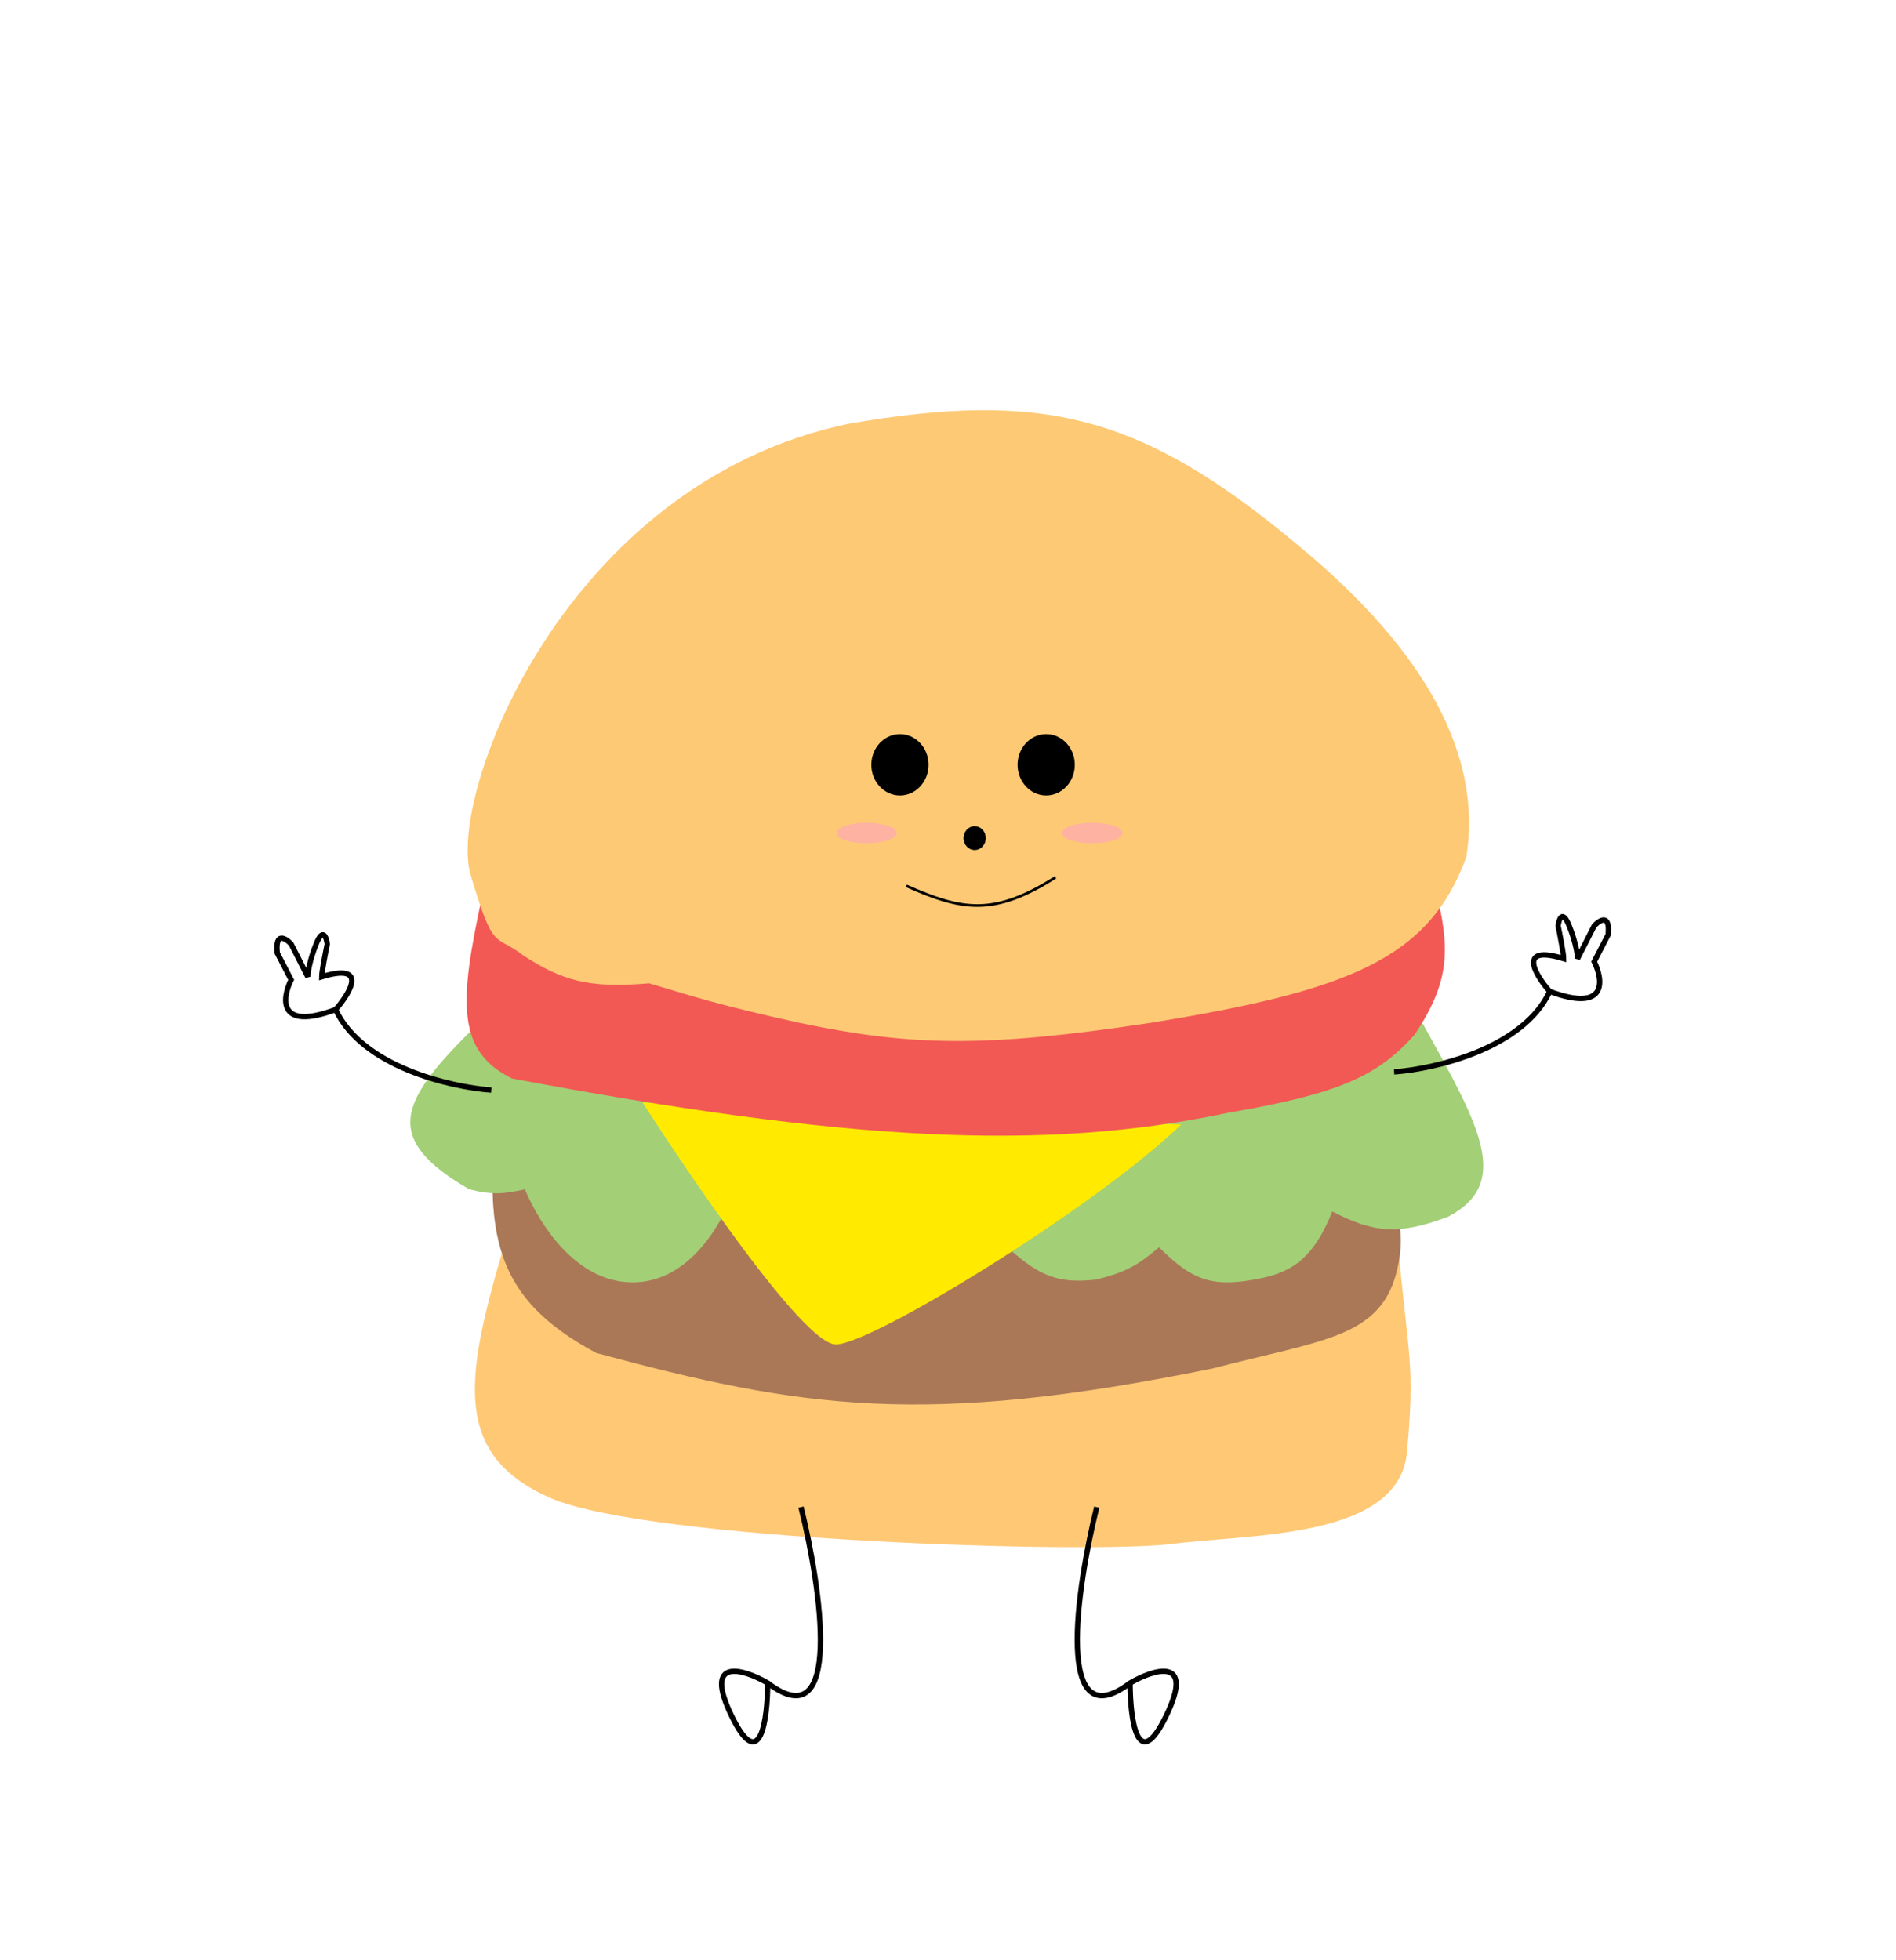 <svg width="356" height="368" viewBox="0 0 356 368" fill="none" xmlns="http://www.w3.org/2000/svg">
<g filter="url(#filter0_f_898_3512)">
<path d="M103.325 281.214C85.123 273.212 87.235 259.109 94.371 234.802L262.695 235.762C264.479 254.942 265.679 256.247 264.187 272.572C262.695 288.896 235.237 287.936 220.016 289.856C204.796 291.777 121.527 289.216 103.325 281.214Z" fill="#FFC875"/>
<path d="M111.969 254.007C91.924 243.297 90.091 230.479 94.36 202.153C154.151 215.43 188.183 218.455 251.056 205.034C259.46 220.809 265.381 227.44 262.098 239.283C258.815 251.126 248.04 251.621 227.776 256.888C173.574 267.97 150.395 264.38 111.969 254.007Z" fill="#AA7857"/>
<path d="M88.107 223.28C72.002 213.956 74.784 207.136 88.107 193.832L267.171 192.231L267.467 192.765C277.881 211.491 283.805 222.145 271.946 228.401C262.546 231.978 257.853 231.405 250.159 227.441C246.725 235.993 242.823 238.649 237.027 239.924C227.869 241.85 224.055 240.571 217.627 234.163C213.735 237.48 211.281 238.918 205.689 240.244C198.875 240.977 195.401 239.635 189.871 234.803L136.747 226.16C132.035 236.293 124.809 241.845 116.452 240.564C108.095 239.284 101.926 231.131 98.545 223.28C94.757 224.119 92.556 224.405 88.107 223.28Z" fill="#A3CF76"/>
<path d="M157.038 252.407C149.875 252.727 120.627 206.955 120.627 206.955L221.802 211.116C205.368 226.851 164.201 252.087 157.038 252.407Z" fill="#FFEA00"/>
<path d="M96.141 202.474C85.745 197.345 86.178 188.258 90.471 168.545C97.112 179.147 102.863 183.152 121.23 182.629C178.598 200.091 210.785 196.478 269.561 166.944C272.269 178.013 272.374 184.07 265.682 194.152C258.567 202.269 250.781 205.423 230.762 208.876C195.592 216.341 158.411 214.158 96.141 202.474Z" fill="#F25954"/>
<path d="M159.327 79.557C105.993 90.685 83.953 149.311 88.348 164.178C92.744 179.044 92.842 175.157 98.315 179.416C105.492 184.017 110.356 185.605 121.874 184.604C130.888 187.279 134.806 188.649 150.266 192.061C170.862 196.34 184.69 196.765 215.809 192.061C253.338 185.997 268.306 179.994 275.31 160.936C278.729 139.697 264.88 119.783 243.596 102.252C214.25 77.759 195.689 73.269 159.327 79.557Z" fill="#FDC975"/>
<ellipse cx="168.978" cy="143.578" rx="5.372" ry="5.762" fill="black"/>
<ellipse cx="196.437" cy="143.578" rx="5.372" ry="5.762" fill="black"/>
<ellipse cx="183.009" cy="157.341" rx="2.089" ry="2.241" fill="black"/>
<path d="M170.176 166.304C180.698 170.985 186.681 172.007 198.191 164.704" stroke="black" stroke-width="0.5"/>
<ellipse cx="162.714" cy="156.381" rx="5.671" ry="1.921" fill="#FEACAC" fill-opacity="0.8"/>
<ellipse cx="205.089" cy="156.381" rx="5.671" ry="1.921" fill="#FEACAC" fill-opacity="0.8"/>
</g>
<g filter="url(#filter1_f_898_3512)">
<path d="M261.764 201.237C269.417 200.677 285.975 196.872 290.985 186.127M290.985 186.127C288.202 182.956 284.827 177.285 293.594 179.971C293.594 179.076 292.898 175.494 292.55 173.815C292.724 172.51 293.385 170.681 294.637 173.815C295.89 176.949 296.203 179.225 296.203 179.971L299.333 173.815C300.377 172.696 302.36 171.465 301.942 175.494L299.333 180.531C301.073 184.075 301.838 190.156 290.985 186.127Z" stroke="black"/>
</g>
<g filter="url(#filter2_f_898_3512)">
<path d="M92.236 204.646C84.583 204.086 68.025 200.281 63.015 189.536M63.015 189.536C65.798 186.365 69.173 180.694 60.406 183.38C60.406 182.485 61.102 178.903 61.45 177.225C61.276 175.919 60.615 174.091 59.363 177.225C58.111 180.358 57.797 182.634 57.797 183.38L54.667 177.225C53.623 176.105 51.64 174.874 52.058 178.903L54.667 183.94C52.927 187.484 52.162 193.566 63.015 189.536Z" stroke="black"/>
</g>
<g filter="url(#filter3_f_898_3512)">
<path d="M150.4 282.941C154.226 298.424 158.331 326.704 144.138 315.959M144.138 315.959C139.616 313.348 131.928 310.923 137.355 322.115C142.782 333.308 144.138 322.675 144.138 315.959Z" stroke="black"/>
</g>
<g filter="url(#filter4_f_898_3512)">
<path d="M205.93 282.941C202.104 298.424 197.999 326.704 212.192 315.959M212.192 315.959C216.714 313.348 224.402 310.923 218.975 322.115C213.549 333.308 212.192 322.675 212.192 315.959Z" stroke="black"/>
</g>
<defs>
<filter id="filter0_f_898_3512" x="0.347" y="0.3" width="354.849" height="366.865" filterUnits="userSpaceOnUse" color-interpolation-filters="sRGB">
<feFlood flood-opacity="0" result="BackgroundImageFix"/>
<feBlend mode="normal" in="SourceGraphic" in2="BackgroundImageFix" result="shape"/>
<feGaussianBlur stdDeviation="38.35" result="effect1_foregroundBlur_898_3512"/>
</filter>
<filter id="filter1_f_898_3512" x="238.127" y="147.985" width="87.973" height="77.35" filterUnits="userSpaceOnUse" color-interpolation-filters="sRGB">
<feFlood flood-opacity="0" result="BackgroundImageFix"/>
<feBlend mode="normal" in="SourceGraphic" in2="BackgroundImageFix" result="shape"/>
<feGaussianBlur stdDeviation="11.8" result="effect1_foregroundBlur_898_3512"/>
</filter>
<filter id="filter2_f_898_3512" x="27.9" y="151.394" width="87.973" height="77.35" filterUnits="userSpaceOnUse" color-interpolation-filters="sRGB">
<feFlood flood-opacity="0" result="BackgroundImageFix"/>
<feBlend mode="normal" in="SourceGraphic" in2="BackgroundImageFix" result="shape"/>
<feGaussianBlur stdDeviation="11.8" result="effect1_foregroundBlur_898_3512"/>
</filter>
<filter id="filter3_f_898_3512" x="111.388" y="259.221" width="66.763" height="91.879" filterUnits="userSpaceOnUse" color-interpolation-filters="sRGB">
<feFlood flood-opacity="0" result="BackgroundImageFix"/>
<feBlend mode="normal" in="SourceGraphic" in2="BackgroundImageFix" result="shape"/>
<feGaussianBlur stdDeviation="11.8" result="effect1_foregroundBlur_898_3512"/>
</filter>
<filter id="filter4_f_898_3512" x="178.179" y="259.221" width="66.763" height="91.879" filterUnits="userSpaceOnUse" color-interpolation-filters="sRGB">
<feFlood flood-opacity="0" result="BackgroundImageFix"/>
<feBlend mode="normal" in="SourceGraphic" in2="BackgroundImageFix" result="shape"/>
<feGaussianBlur stdDeviation="11.8" result="effect1_foregroundBlur_898_3512"/>
</filter>
</defs>
</svg>
